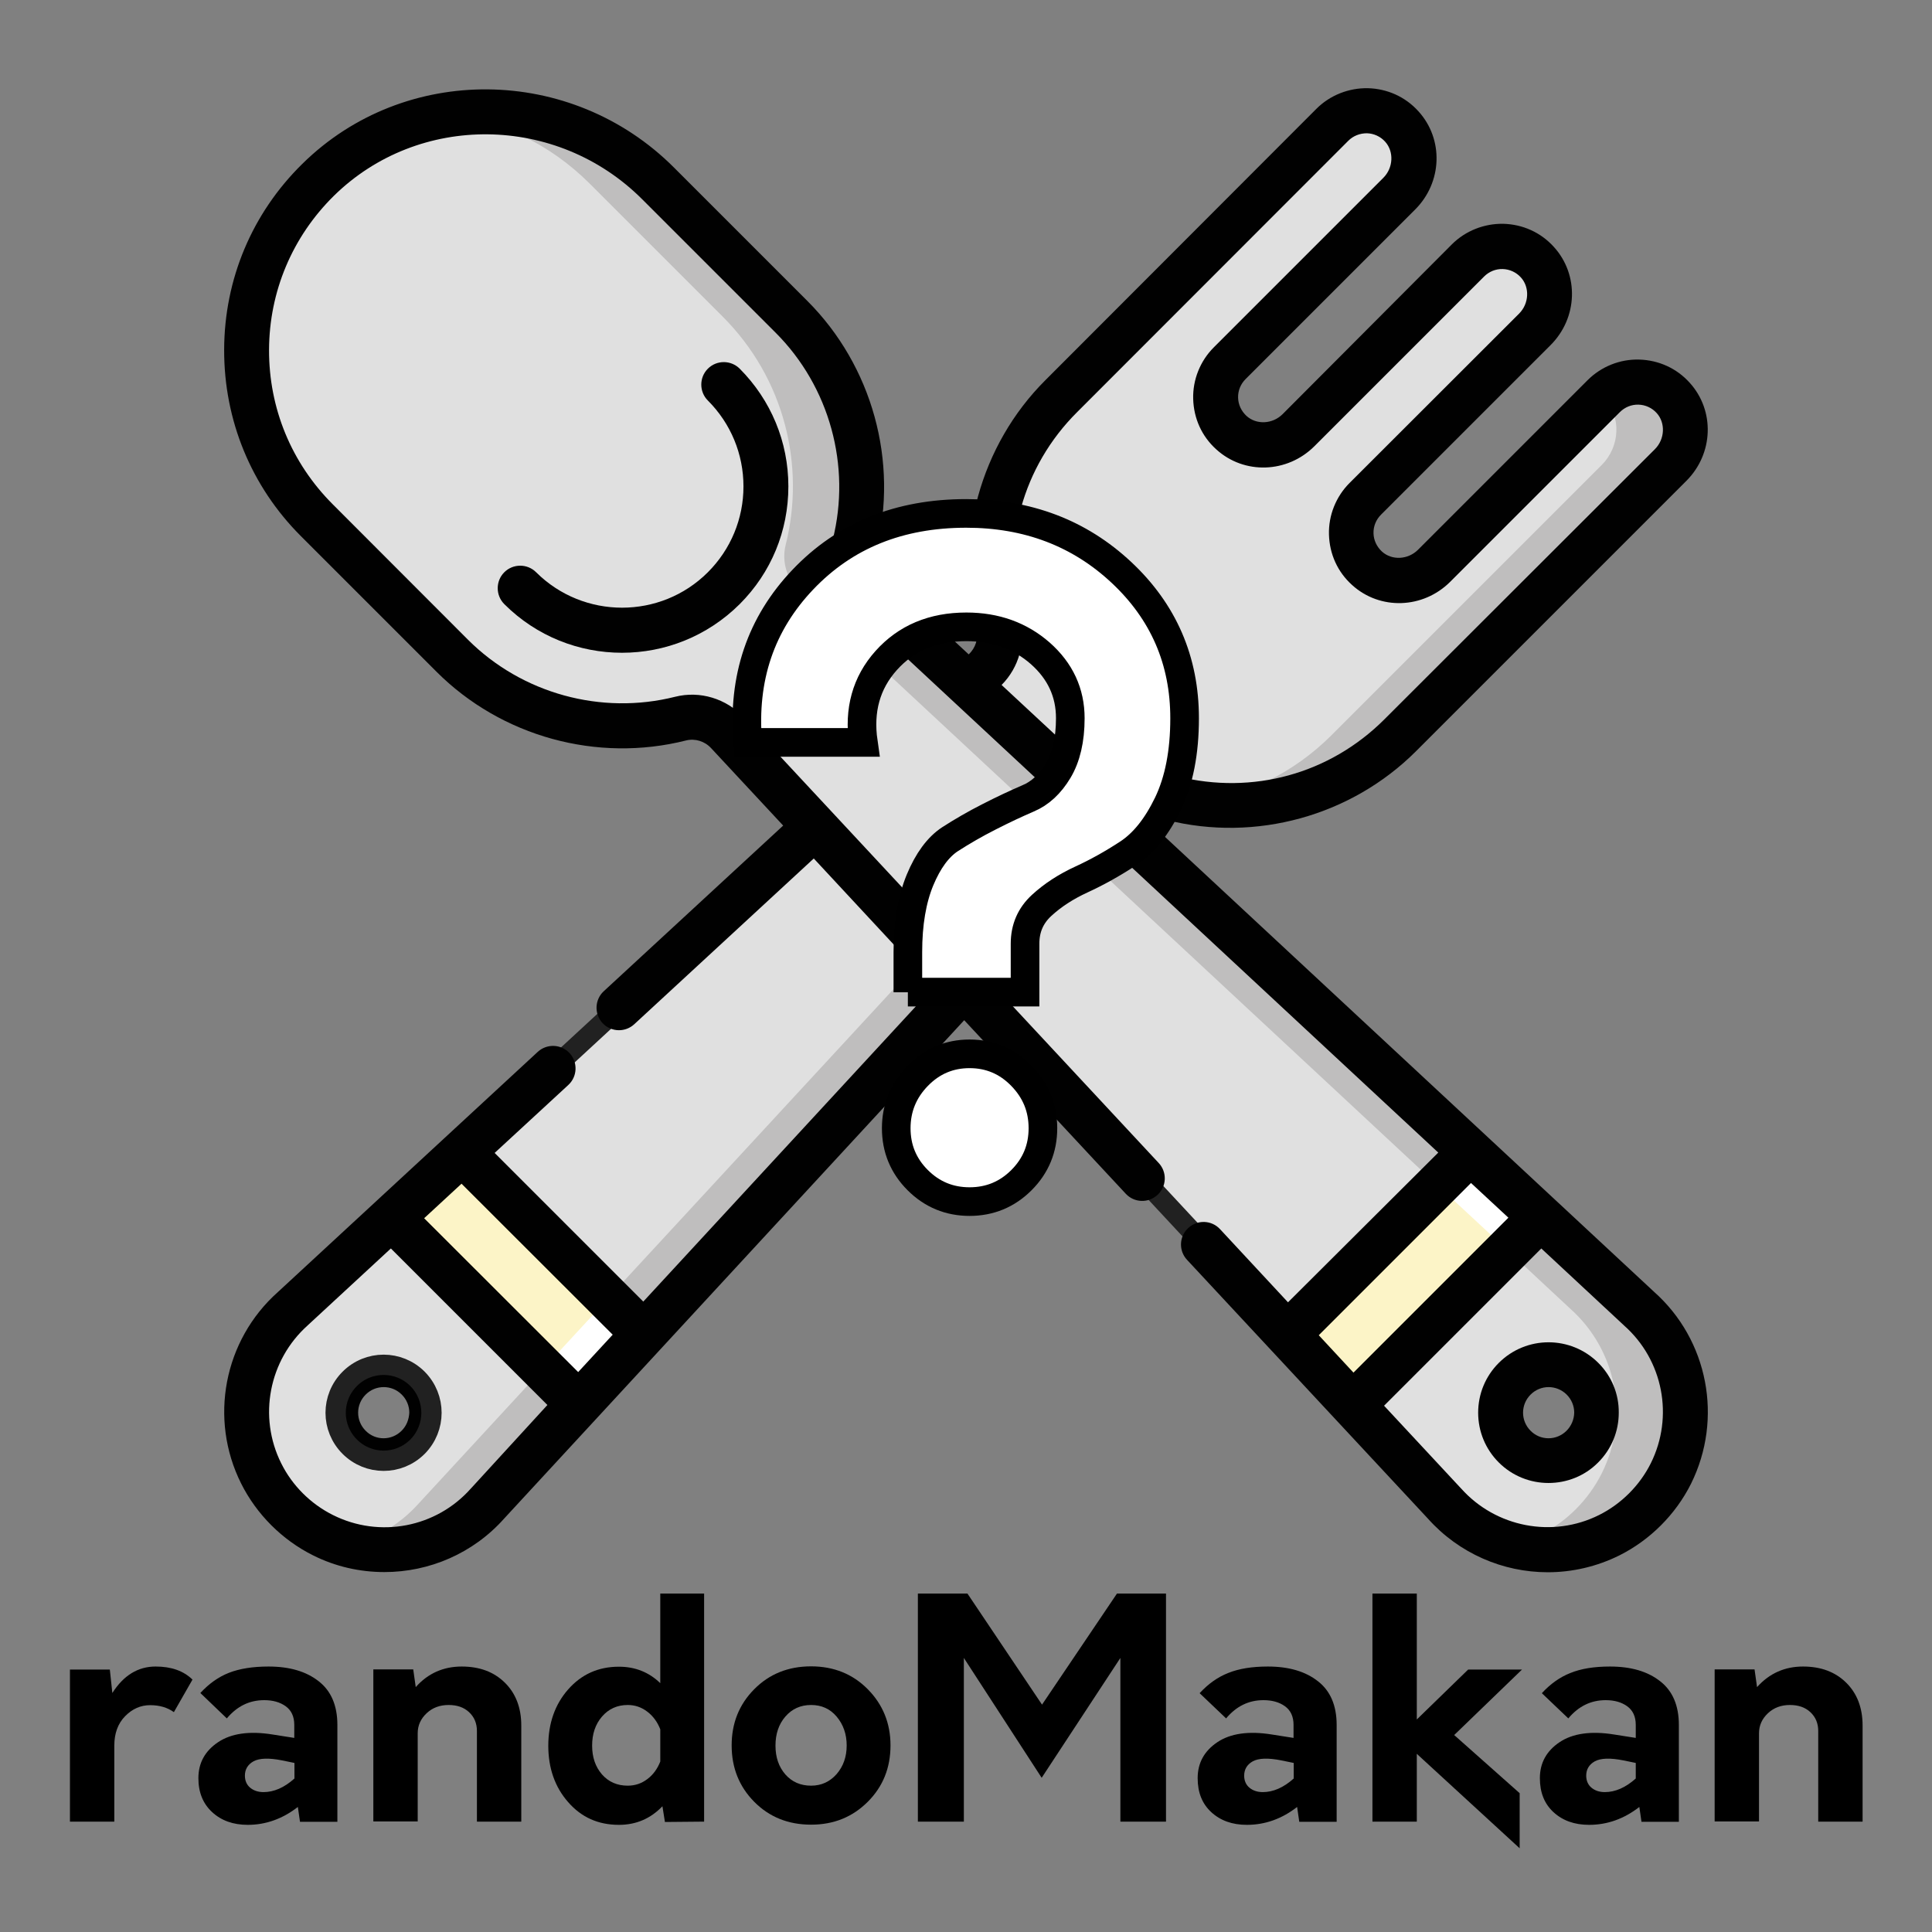 <?xml version="1.0" encoding="utf-8"?>
<!-- Generator: Adobe Illustrator 19.2.0, SVG Export Plug-In . SVG Version: 6.00 Build 0)  -->
<svg version="1.1" xmlns="http://www.w3.org/2000/svg" xmlns:xlink="http://www.w3.org/1999/xlink" x="0px" y="0px"
	 viewBox="0 0 1080 1080" style="enable-background:new 0 0 1080 1080;" xml:space="preserve">
<rect x="0" y="0" width="1080" height="1080" fill="#808080" stroke="none"/>
<style type="text/css">
	.st0{fill:#CCB59B;stroke:#060706;stroke-width:18;stroke-miterlimit:10;}
	.st1{fill:#94BC60;stroke:#080707;stroke-width:18;stroke-miterlimit:10;}
	.st2{fill:#65933F;stroke:#080707;stroke-width:18;stroke-miterlimit:10;}
	.st3{fill:#DBC6A9;stroke:#060706;stroke-width:18;stroke-miterlimit:10;}
	.st4{fill:#010101;}
	.st5{fill:#E0E0E0;stroke:#212121;stroke-width:11.34;stroke-miterlimit:10;}
	.st6{fill:#B84E4F;}
	.st7{fill:#FFFFFF;stroke:#000000;stroke-width:16;stroke-miterlimit:10;}
	.st8{fill:#BFBEBE;}
	.st9{fill:#FCF4C7;}
	.st10{fill:#FFFFFF;}
	.st11{fill:#FFFFFF;stroke:#000000;stroke-miterlimit:10;}
	.st12{fill:#D1BC9D;stroke:#060706;stroke-width:23.76;stroke-miterlimit:10;}
	.st13{fill:#9DCD67;stroke:#080707;stroke-width:23.76;stroke-miterlimit:10;}
	.st14{fill:#6CA041;stroke:#080707;stroke-width:23.76;stroke-miterlimit:10;}
	.st15{fill:#FFFFFF;stroke:#000000;stroke-width:0.967;stroke-miterlimit:10;}
	.st16{fill:#ED1C24;stroke:#000000;stroke-width:0.967;stroke-miterlimit:10;}
	.st17{fill:#222161;stroke:#000000;stroke-width:0.967;stroke-miterlimit:10;}
	.st18{fill:#FFCA06;stroke:#000000;stroke-width:0.967;stroke-miterlimit:10;}
	.st19{fill:#FFFFFF;stroke:#000000;stroke-width:0.714;stroke-miterlimit:10;}
	.st20{fill:#ED1C24;stroke:#000000;stroke-width:0.714;stroke-miterlimit:10;}
	.st21{fill:#222161;stroke:#000000;stroke-width:0.714;stroke-miterlimit:10;}
	.st22{fill:#FFCA06;stroke:#000000;stroke-width:0.714;stroke-miterlimit:10;}
	.st23{fill:#FFFFFF;stroke:#000000;stroke-width:0.812;stroke-miterlimit:10;}
	.st24{fill:#ED1C24;stroke:#000000;stroke-width:0.812;stroke-miterlimit:10;}
	.st25{fill:#222161;stroke:#000000;stroke-width:0.812;stroke-miterlimit:10;}
	.st26{fill:#FFCA06;stroke:#000000;stroke-width:0.812;stroke-miterlimit:10;}
	.st27{fill:#CCB59B;stroke:#060706;stroke-width:11.34;stroke-miterlimit:10;}
	.st28{fill:#94BC60;stroke:#080707;stroke-width:11.34;stroke-miterlimit:10;}
	.st29{fill:#65933F;stroke:#080707;stroke-width:11.34;stroke-miterlimit:10;}
	.st30{fill:#DBC6A9;stroke:#060706;stroke-width:11.34;stroke-miterlimit:10;}
	.st31{fill:#FFFFFF;stroke:#000000;stroke-width:0.512;stroke-miterlimit:10;}
	.st32{fill:#ED1C24;stroke:#000000;stroke-width:0.512;stroke-miterlimit:10;}
	.st33{fill:#222161;stroke:#000000;stroke-width:0.512;stroke-miterlimit:10;}
	.st34{fill:#FFCA06;stroke:#000000;stroke-width:0.512;stroke-miterlimit:10;}
	.st35{fill:#F9F3D2;}
	.st36{fill:#FDF5A2;stroke:#212121;stroke-width:6.3;stroke-miterlimit:10;}
	.st37{fill:#FACE54;}
	.st38{fill:#F8E883;}
	.st39{fill:#F7EFBA;stroke:#212121;stroke-width:6.3;stroke-miterlimit:10;}
	.st40{fill:#F8981E;}
	.st41{fill:#FEDA46;}
	.st42{fill:#F0542D;}
	.st43{fill:#AB2823;}
	.st44{fill:#231F20;}
	.st45{fill:#B7AD7D;stroke:#212121;stroke-width:6.3;stroke-miterlimit:10;}
</style>
<g id="Layer_5">
</g>
<g id="Layer_4">
</g>
<g id="Layer_3">
</g>
<g id="Layer_2">
</g>
<g id="Layer_1">
	<g>
		<g>
			<path class="st4" d="M186.6,761.9c-7.4,7.4-11.5,17.3-11.5,27.8c0,10.5,4.1,20.4,11.5,27.8c7.7,7.7,17.8,11.5,27.8,11.5
				c10.1,0,20.2-3.8,27.8-11.5c7.4-7.4,11.5-17.3,11.5-27.8c0-10.5-4.1-20.4-11.5-27.8C226.9,746.6,201.9,746.6,186.6,761.9z
				 M224.5,799.8c-5.6,5.6-14.6,5.6-20.1,0c-2.7-2.7-4.2-6.3-4.2-10.1c0-3.8,1.5-7.4,4.2-10.1c2.8-2.8,6.4-4.2,10.1-4.2
				s7.3,1.4,10.1,4.2c2.7,2.7,4.2,6.3,4.2,10.1C228.6,793.6,227.2,797.1,224.5,799.8z"/>
			<path class="st5" d="M220.3,679.4l-56.5,52.2c-26.1,23.2-33.3,60.9-17.7,92.1c7.5,14.9,19.6,27,34.5,34.5
				c31.2,15.6,68.9,8.3,92.1-17.7l52.2-56.5L220.3,679.4z M233.4,808.7c-10.5,10.5-27.4,10.5-37.9,0c-10.5-10.5-10.5-27.4,0-37.9
				c10.5-10.5,27.4-10.5,37.9,0C243.8,781.3,243.8,798.2,233.4,808.7z"/>
			<path class="st5" d="M935.3,222.4c-10.4-11.4-28-11.7-38.8-0.9l-94.8,94.8c-10.2,10.2-26.8,11.1-37.5,1.4
				c-11.4-10.4-11.7-28-0.9-38.8l94.8-94.8c10.2-10.2,11.1-26.8,1.4-37.5c-10.4-11.4-28-11.7-38.8-0.9l-94.8,94.8
				c-10.2,10.2-26.8,11.1-37.5,1.4c-11.4-10.4-11.7-28-0.9-38.8l94.8-94.8c10.2-10.2,11.1-26.8,1.4-37.5
				c-10.4-11.4-28-11.7-38.8-0.9L593.2,221.4c-34.6,34.6-46.3,83.3-35.2,127.5c2.4,9.5-0.8,19.5-8,26.1L257.1,645.4l101.7,101.7
				l270.4-292.9c6.6-7.2,16.6-10.4,26.1-8c44.2,11.1,92.9-0.6,127.5-35.2l151.1-151.1C944.1,249.7,945,233.1,935.3,222.4
				L935.3,222.4z"/>
			<g>
				<path class="st8" d="M935.3,222.4c-10.4-11.4-28-11.7-38.8-0.9l-0.3,0.3c0.2,0.2,0.4,0.4,0.6,0.6c9.7,10.7,8.8,27.3-1.4,37.5
					L744.3,411c-21.3,21.3-47.9,33.9-75.5,37.8c40.4,5.8,82.9-6.8,114-37.8l151.1-151.1C944.1,249.7,945,233.1,935.3,222.4z"/>
				<g>
					<path class="st8" d="M304.8,763.8l-70.6,76.5c-10.5,11.8-23.9,19.7-38.4,23.4c27.6,7.1,57.4-1.5,76.9-23.4l52.2-56.5
						L304.8,763.8z"/>
					<path class="st8" d="M616.8,446.2c-9.5-2.4-19.5,0.8-26.1,8L338.7,727l20,20l270.4-292.9c1.7-1.9,3.7-3.5,5.8-4.7
						C628.8,448.8,622.8,447.7,616.8,446.2L616.8,446.2z"/>
				</g>
			</g>
			<path class="st9" d="M219,680.6l104.6,104.6l36.4-39.4L258.4,644.2L219,680.6z"/>
			<path class="st10" d="M323.6,785.2l36.4-39.4l-20-20l-36.4,39.4L323.6,785.2z"/>
			<path class="st5" d="M916.3,731.5l-56.7-52.8L754.7,783.6l52.8,56.7c23.2,26.1,60.9,33.3,92.1,17.7c14.9-7.5,27-19.6,34.5-34.5
				C949.6,792.4,942.3,754.7,916.3,731.5z M884.6,808.7c-10.5,10.5-27.4,10.5-37.9,0c-10.5-10.5-10.5-27.4,0-37.9
				c10.5-10.5,27.4-10.5,37.9,0C895.1,781.2,895.1,798.2,884.6,808.7z"/>
			<path class="st5" d="M823.7,645.4L485.6,330.9c-7.2-6.7-10.3-16.7-7.9-26.2c11.2-44.2-0.5-93-35.2-127.6l-74.6-74.6
				c-52.3-52.3-137.4-53.8-190-1.9c-53.1,52.3-53.3,137.7-0.7,190.3l75.8,75.8c34.6,34.6,83.4,46.3,127.7,35.1
				c9.5-2.4,19.5,0.8,26.2,7.9l314.6,338.1L823.7,645.4z"/>
			<g>
				<path class="st8" d="M823.7,645.4L485.6,330.9c-7.2-6.7-10.3-16.7-7.9-26.2c11.2-44.2-0.5-93-35.2-127.6l-74.6-74.6
					C336.4,71,293.1,58,252.1,63.8c28.3,4,55.6,17,77.3,38.6l74.6,74.6c34.6,34.6,46.3,83.4,35.2,127.6c-2.4,9.5,0.8,19.5,7.9,26.2
					L805.1,664L823.7,645.4z"/>
				<path class="st8" d="M916.3,731.5l-56.7-52.8L841,697.3l36.7,34.2c26.1,23.2,33.3,60.9,17.7,92.1c-7.5,14.9-19.6,27-34.5,34.5
					c-4.9,2.5-10,4.3-15.2,5.7c17.6,4.5,36.6,2.9,53.7-5.7c14.9-7.5,27-19.6,34.5-34.5C949.6,792.4,942.3,754.7,916.3,731.5z"/>
			</g>
			<path class="st9" d="M861.3,680.3l-105,105l-36.5-39.3L822,643.8L861.3,680.3z"/>
			<path class="st10" d="M842.7,698.9l18.6-18.6L822,643.8l-18.6,18.6L842.7,698.9z"/>
			<path class="st4" d="M893.5,761.9c-15.4-15.4-40.3-15.4-55.7,0c-7.4,7.4-11.5,17.3-11.5,27.8c0,10.5,4.1,20.4,11.5,27.8
				c7.7,7.7,17.8,11.5,27.8,11.5c10.1,0,20.2-3.8,27.8-11.5c7.4-7.4,11.5-17.3,11.5-27.8C905,779.2,900.9,769.3,893.5,761.9z
				 M875.7,799.8c-5.6,5.6-14.6,5.6-20.1,0c-2.7-2.7-4.2-6.3-4.2-10.1c0-3.8,1.5-7.4,4.2-10.1c2.8-2.8,6.4-4.2,10.1-4.2
				c3.6,0,7.3,1.4,10.1,4.2c2.7,2.7,4.2,6.3,4.2,10.1C879.9,793.5,878.4,797.1,875.7,799.8L875.7,799.8z"/>
			<path class="st4" d="M924.7,722.2L642.4,459.6c3-1.6,6.5-2.1,9.8-1.2c49.8,12.5,103.2-2.3,139.4-38.5l151.1-151.1
				c15.2-15.2,16-39.3,1.8-54.9c-7.3-8.1-17.4-12.6-28.2-12.9c-10.7-0.3-21.2,3.9-28.8,11.5l-94.8,94.8c-5.6,5.6-14.6,6.1-20.2,1
				c-2.9-2.7-4.6-6.3-4.7-10.2c-0.1-3.9,1.4-7.6,4.2-10.4l94.8-94.8c15.2-15.2,16-39.3,1.8-54.9c-7.3-8.1-17.4-12.6-28.2-12.9
				c-10.7-0.2-21.2,3.9-28.8,11.5L717,231.5c-5.6,5.6-14.6,6.1-20.2,1c-2.9-2.7-4.6-6.3-4.7-10.2c-0.1-3.9,1.4-7.6,4.2-10.4
				l94.8-94.8c15.2-15.2,16-39.3,1.8-54.9c-7.3-8.1-17.4-12.6-28.2-12.9c-10.7-0.2-21.2,3.9-28.8,11.5L584.3,212.6
				c-36.2,36.2-51,89.7-38.5,139.4c1.2,4.9-0.4,10.2-4.3,13.8l-47.4-44.1c-3.9-3.6-5.6-9-4.3-13.9c12.6-49.8-2.2-103.3-38.5-139.6
				l-74.6-74.6c-57.4-57.4-150.6-58.3-207.7-2c-28.1,27.6-43.6,64.5-43.7,103.9c-0.1,39.4,15.1,76.4,42.9,104.2l75.8,75.8
				c36.3,36.3,89.8,51,139.6,38.4c4.9-1.2,10.3,0.4,13.9,4.3l40.3,43.3l-100.3,92.6c-5.1,4.7-5.4,12.7-0.7,17.8c2.5,2.7,5.9,4,9.2,4
				c3,0,6.1-1.1,8.5-3.3l100.4-92.7l66.9,72L359.6,727.6l-83.1-83.1l41.2-38c5.1-4.7,5.4-12.7,0.7-17.8c-4.7-5.1-12.7-5.4-17.8-0.7
				L155.3,722.3c-30.2,26.9-38.6,70.9-20.5,107c8.6,17.2,22.9,31.5,40.1,40.1c12.7,6.4,26.4,9.4,40,9.4c25,0,49.6-10.4,67-30
				L539,570.3l90.3,97c4.7,5.1,12.7,5.4,17.8,0.6c5.1-4.7,5.4-12.7,0.6-17.8L415.9,401.1c-9.9-10.6-24.6-15.1-38.5-11.6
				c-41.3,10.4-85.6-1.8-115.7-31.8L186,281.9c-23.1-23.1-35.7-53.7-35.6-86.3c0.1-32.6,13-63.2,36.2-86.1
				C234,62.9,311.3,63.7,359,111.4l74.6,74.6c30.1,30.1,42.3,74.4,31.9,115.7c-3.5,13.8,0.9,28.6,11.6,38.5l326.9,304.1L720,728
				L682,687.1c-4.7-5.1-12.7-5.4-17.8-0.6c-5.1,4.7-5.4,12.7-0.6,17.8l134.6,144.6c17.4,19.5,42,30,67,30c13.6,0,27.3-3.1,40-9.4
				c17.2-8.6,31.5-22.9,40.1-40.1C963.3,793.1,954.9,749.1,924.7,722.2L924.7,722.2z M342.5,746.1l-19.3,20.9L237.1,681l20.9-19.3
				L342.5,746.1z M263.4,831.9c-0.1,0.1-0.1,0.1-0.2,0.2c-19.3,21.8-51,27.9-77.1,14.8c-12.4-6.2-22.7-16.4-28.9-28.9
				c-13-26-6.9-57.7,14.8-77.1c0.1-0.1,0.1-0.1,0.2-0.2l46.3-42.8l87.5,87.5L263.4,831.9z M570.2,345.9
				c-10.5-41.9,1.4-85.1,31.9-115.5L753.7,78.7c2.8-2.8,6.5-4.2,10.4-4.2c3.9,0.1,7.6,1.8,10.2,4.7c5,5.5,4.6,14.6-1,20.2
				l-94.8,94.8c-7.6,7.6-11.8,18.1-11.5,28.8c0.3,10.9,4.8,20.9,12.9,28.2c15.6,14.2,39.7,13.4,54.9-1.8l94.8-94.8
				c2.8-2.8,6.5-4.3,10.4-4.2c3.9,0.1,7.6,1.8,10.2,4.7c5,5.5,4.6,14.6-1,20.2L754.4,270c-7.6,7.6-11.8,18.1-11.5,28.8
				c0.3,10.9,4.8,20.9,12.9,28.2c15.6,14.2,39.7,13.4,54.9-1.8l94.8-94.8c2.8-2.8,6.5-4.3,10.4-4.2c3.9,0.1,7.6,1.8,10.2,4.7
				c5,5.5,4.6,14.6-1,20.2L773.9,402.1c-30.5,30.5-73.7,42.4-115.6,31.9c-12.2-3.1-25.1,0.1-34.7,8.1l-63.7-59.2
				C569.6,373.1,573.5,359.1,570.2,345.9L570.2,345.9z M822.3,661.3l20.9,19.4l-86.6,86.6l-19.4-20.9L822.3,661.3z M922.8,818
				c-6.2,12.4-16.5,22.7-28.9,28.9c-26,13-57.7,6.9-77.1-14.8c-0.1-0.1-0.1-0.1-0.2-0.2l-42.9-46.1l87.9-87.9l46.1,42.9
				c0.1,0.1,0.1,0.1,0.2,0.2C929.7,760.3,935.8,791.9,922.8,818z"/>
			<path class="st4" d="M299.7,319.9c-4.9-4.9-12.9-4.9-17.8,0c-4.9,4.9-4.9,12.9,0,17.8c18.1,18.1,41.9,27.2,65.8,27.2
				s47.6-9.1,65.8-27.2c17.6-17.6,27.2-40.9,27.2-65.8s-9.7-48.2-27.2-65.8c-4.9-4.9-12.9-4.9-17.8,0c-4.9,4.9-4.9,12.9,0,17.8
				c12.8,12.8,19.9,29.9,19.9,48c0,18.1-7.1,35.2-19.9,48C369.3,346.3,326.2,346.3,299.7,319.9L299.7,319.9z"/>
		</g>
		<g>
			<path class="st7" d="M507.5,554.7v-22.5c0-16,2.3-29.4,6.8-40.3c4.5-10.8,10.1-18.4,16.8-22.8c6.7-4.3,13.9-8.5,21.8-12.5
				c7.8-4,15.1-7.4,21.8-10.3c6.7-2.8,12.3-8,16.8-15.5s6.8-17.3,6.8-29.3c0-14.3-5.6-26.4-16.8-36.3c-11.2-9.8-24.9-14.8-41.3-14.8
				c-18.7,0-33.6,6.3-44.8,18.8c-11.2,12.5-15.4,27.8-12.8,45.8H418c-3-36,7.3-66.3,30.8-91c23.5-24.7,53.9-37,91.3-37
				c34.3,0,63.3,11,86.8,33s35.3,49.2,35.3,81.5c0,19-3.1,34.9-9.3,47.8c-6.2,12.8-13.6,22.1-22.3,27.8c-8.7,5.7-17.3,10.5-26,14.5
				c-8.7,4-16.1,8.8-22.3,14.5c-6.2,5.7-9.3,12.8-9.3,21.5v27H507.5z M571,659.7c-8,8-17.7,12-29,12c-11.3,0-21-4-29-12
				s-12-17.7-12-29c0-11.3,4-21.1,12-29.3c8-8.2,17.7-12.3,29-12.3c11.3,0,21,4.1,29,12.3c8,8.2,12,17.9,12,29.3
				C583,642,579,651.7,571,659.7z"/>
		</g>
		<g>
			<path d="M87,931.6c8.7,0,15.6,2.4,20.6,7.3l-10.4,18.2c-3.6-2.6-8-3.9-13.3-3.9c-5.3,0-10,2.1-14,6.2c-4,4.1-6,9.6-6,16.4v42.5
				H39.1v-85h22.3l1.4,13.1C69.1,936.5,77.2,931.6,87,931.6z"/>
			<path d="M150.1,931.6c11.7,0,21,2.7,28,8.2c7,5.4,10.5,13.6,10.5,24.5v54.1h-20.9l-1.2-8.3c-8.6,6.7-18,10-28,10
				c-8.2,0-14.8-2.4-19.9-7.1c-5.1-4.7-7.7-11-7.7-19c0-8.5,3.7-15.2,11-20.1c7.3-4.9,17.5-6.4,30.5-4.3l12.1,1.9v-7.3
				c0-4.6-1.6-8.1-4.8-10.4c-3.2-2.3-7.2-3.4-12-3.4c-8.3,0-15.2,3.4-20.9,10.2L112,946.4c4.8-5.2,10.1-9,16-11.3
				C133.9,932.8,141.3,931.6,150.1,931.6z M136.9,992.6c0,2.8,1,5.1,2.9,6.7c1.9,1.6,4.4,2.5,7.5,2.5c5.8,0,11.6-2.5,17.3-7.6v-8.7
				l-6.8-1.4c-7.5-1.5-12.8-1.3-16.1,0.5C138.5,986.4,136.9,989.1,136.9,992.6z"/>
			<path d="M258.1,931.6c10,0,18,3,24.1,9c6.1,6,9.2,14,9.2,24v53.7h-24.8v-50.7c0-4.3-1.5-7.8-4.4-10.5c-2.9-2.7-6.7-4-11.4-4
				c-4.9,0-9,1.5-12.3,4.6c-3.3,3.1-5,6.8-5,11.2v49.3h-24.8v-85h22.3l1.4,9.9C239.2,935.4,247.9,931.6,258.1,931.6z"/>
			<path d="M369.1,890.8h24.5v127.5l-21.9,0.2l-1.4-8.8c-6.6,6.9-14.7,10.4-24.3,10.4c-11.6,0-21-4.2-28.4-12.7
				c-7.4-8.4-11.1-19-11.1-31.5s3.7-23.1,11.1-31.5c7.4-8.4,16.8-12.7,28.4-12.7c9.1,0,16.8,3.1,23.1,9.2V890.8z M350.9,998.2
				c4.1,0,7.7-1.2,11-3.7c3.2-2.4,5.6-5.7,7.2-9.8v-18c-1.6-4.1-4-7.4-7.3-9.9c-3.3-2.5-6.9-3.7-10.9-3.7c-5.9,0-10.7,2.2-14.4,6.5
				c-3.7,4.3-5.5,9.7-5.5,16.2c0,6.5,1.8,11.8,5.5,16.1C340.2,996.1,345,998.2,350.9,998.2z"/>
			<path d="M453.4,1020c-12.8,0-23.4-4.3-31.8-12.8c-8.4-8.5-12.6-19-12.6-31.5c0-12.5,4.2-22.9,12.6-31.4
				c8.4-8.5,19-12.8,31.8-12.8c12.7,0,23.3,4.3,31.7,12.8c8.4,8.5,12.7,19,12.7,31.4c0,12.5-4.2,23-12.7,31.5
				C476.6,1015.7,466.1,1020,453.4,1020z M453.4,998.2c5.8,0,10.5-2.2,14.3-6.5c3.7-4.3,5.6-9.6,5.6-16c0-6.3-1.9-11.7-5.6-16.1
				c-3.7-4.4-8.5-6.5-14.3-6.5c-5.9,0-10.7,2.2-14.4,6.5c-3.7,4.3-5.5,9.7-5.5,16.2c0,6.5,1.8,11.8,5.5,16.1
				C442.7,996.1,447.5,998.2,453.4,998.2z"/>
			<path d="M624.4,890.8h27.4v127.5h-25.5v-91.5l-44,67l-43.5-67v91.5h-25.7V890.8h27.7l41.7,62.1L624.4,890.8z"/>
			<path d="M708.7,931.6c11.7,0,21,2.7,28,8.2c7,5.4,10.5,13.6,10.5,24.5v54.1h-20.9l-1.2-8.3c-8.6,6.7-18,10-28.1,10
				c-8.2,0-14.8-2.4-19.9-7.1c-5.1-4.7-7.6-11-7.6-19c0-8.5,3.7-15.2,11-20.1c7.3-4.9,17.5-6.4,30.5-4.3l12.1,1.9v-7.3
				c0-4.6-1.6-8.1-4.8-10.4c-3.2-2.3-7.2-3.4-12-3.4c-8.3,0-15.2,3.4-20.9,10.2l-14.8-14.1c4.8-5.2,10.1-9,16-11.3
				C692.5,932.8,699.9,931.6,708.7,931.6z M695.5,992.6c0,2.8,1,5.1,2.9,6.7c1.9,1.6,4.4,2.5,7.5,2.5c5.8,0,11.6-2.5,17.3-7.6v-8.7
				l-6.8-1.4c-7.5-1.5-12.8-1.3-16.1,0.5C697.1,986.4,695.5,989.1,695.5,992.6z"/>
			<path d="M850.8,933.3l-37.9,36.6l36.6,32.5v30.8L792,980.4v37.9h-24.8V890.8H792v70.4l28.7-27.9H850.8z"/>
			<path d="M900,931.6c11.7,0,21,2.7,28,8.2c7,5.4,10.5,13.6,10.5,24.5v54.1h-20.9l-1.2-8.3c-8.6,6.7-18,10-28.1,10
				c-8.2,0-14.8-2.4-19.9-7.1c-5.1-4.7-7.6-11-7.6-19c0-8.5,3.7-15.2,11-20.1c7.3-4.9,17.5-6.4,30.5-4.3l12.1,1.9v-7.3
				c0-4.6-1.6-8.1-4.8-10.4c-3.2-2.3-7.2-3.4-12-3.4c-8.3,0-15.2,3.4-20.9,10.2l-14.8-14.1c4.8-5.2,10.1-9,16-11.3
				C883.8,932.8,891.1,931.6,900,931.6z M886.7,992.6c0,2.8,1,5.1,2.9,6.7c1.9,1.6,4.4,2.5,7.5,2.5c5.8,0,11.6-2.5,17.3-7.6v-8.7
				l-6.8-1.4c-7.5-1.5-12.8-1.3-16.1,0.5C888.3,986.4,886.7,989.1,886.7,992.6z"/>
			<path d="M1007.9,931.6c10,0,18,3,24.1,9c6.1,6,9.2,14,9.2,24v53.7h-24.8v-50.7c0-4.3-1.5-7.8-4.4-10.5c-2.9-2.7-6.7-4-11.4-4
				c-4.9,0-9,1.5-12.3,4.6c-3.3,3.1-5,6.8-5,11.2v49.3h-24.8v-85h22.3l1.4,9.9C989.1,935.4,997.7,931.6,1007.9,931.6z"/>
		</g>
	</g>
</g>
</svg>
